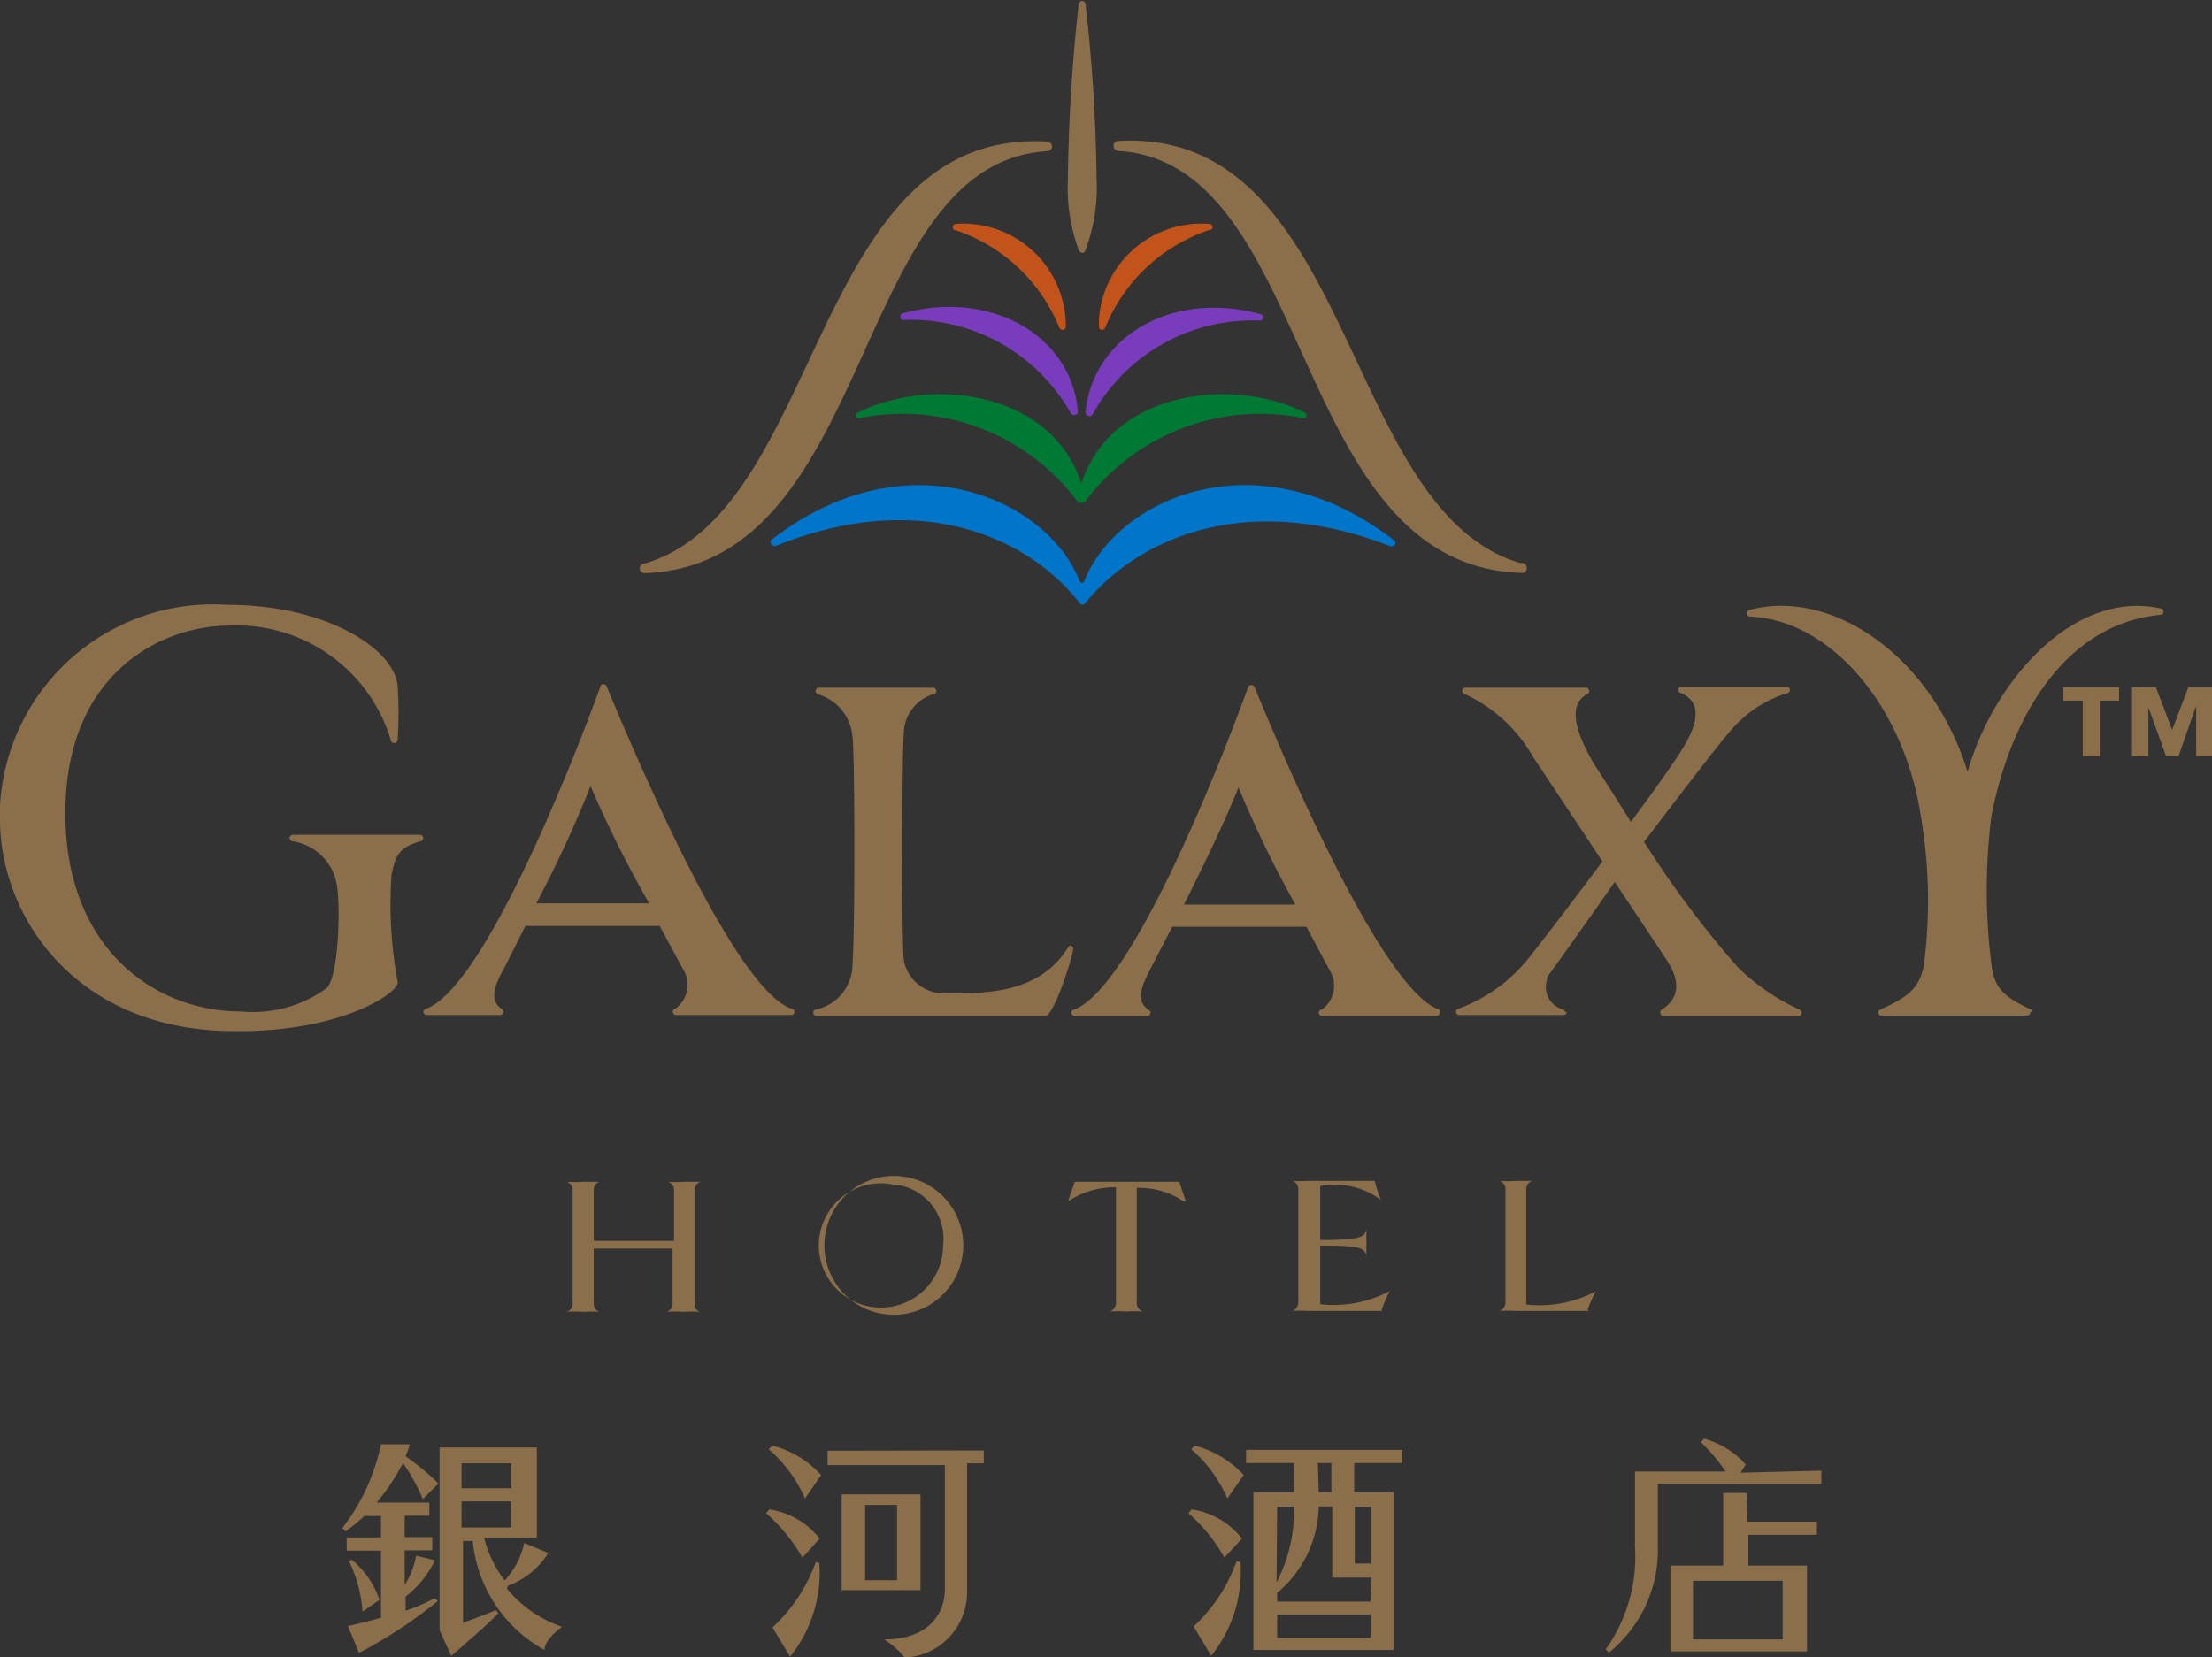 <svg xmlns="http://www.w3.org/2000/svg" viewBox="0 0 75.48 56.55"><rect x="0" y="0" width="75.48" height="56.55" fill="#333333" stroke="none"/><defs><style>.cls-1{fill:#8b6e4a;}.cls-2{fill:#fff;}.cls-3{fill:#783cbd;}.cls-4{fill:#007934;}.cls-5{fill:#0075c9;}.cls-6{fill:#c2531a;}</style></defs><title>资源 6</title><g id="图层_2" data-name="图层 2"><g id="Logos"><path class="cls-1" d="M23.87,44.77a4,4,0,0,0-.56,0,3.5,3.5,0,0,0-.57,0h0a.29.29,0,0,0,.21-.29V42.61H20.26v1.87a.28.28,0,0,0,.2.29h0a4,4,0,0,0-.56,0,3.57,3.57,0,0,0-.57,0h0a.29.29,0,0,0,.21-.29V40.61a.29.29,0,0,0-.21-.28h0a3.66,3.66,0,0,0,.57,0h.56a.28.28,0,0,0-.2.28v1.74H23V40.61a.29.29,0,0,0-.21-.28h0a3.58,3.58,0,0,0,.57,0h.56a.29.29,0,0,0-.22.28v3.87A.29.29,0,0,0,23.87,44.77Z"/><path class="cls-1" d="M30.45,44.87a2.37,2.37,0,1,1,.1,0h-.1m0-4.45a2.12,2.12,0,1,0,1.73,2.09,1.86,1.86,0,0,0-1.61-2.08h-.12"/><path class="cls-1" d="M40.39,41a2.71,2.71,0,0,0-1.6-.46v3.93a.3.3,0,0,0,.21.29h0a4.09,4.09,0,0,0-.56,0,4.16,4.16,0,0,0-.57,0h0a.32.32,0,0,0,.21-.29V40.52a2.82,2.82,0,0,0-1.62.47h0c0-.1.21-.6.21-.66h3.58c0,.06.18.55.21.65Z"/><path class="cls-1" d="M47.15,44.74h-2.5a4.16,4.16,0,0,0-.56,0h0a.3.3,0,0,0,.21-.29V40.58a.28.28,0,0,0-.21-.28h0a4.53,4.53,0,0,0,.56,0h2.26a4.3,4.3,0,0,0,.21.65h0a2.61,2.61,0,0,0-2.07-.47v1.84c1.34,0,1.51-.09,1.58-.36h0a4.11,4.11,0,0,0,0,.45,4.22,4.22,0,0,0,0,.45h0c-.08-.29-.24-.35-1.58-.35h0v2a4.08,4.08,0,0,0,2.37-.45h0a6.12,6.12,0,0,0-.27.63"/><path class="cls-1" d="M54.22,44.74h-2.5a4.09,4.09,0,0,0-.56,0h0a.3.3,0,0,0,.21-.29V40.58a.28.28,0,0,0-.21-.28h0a3.62,3.62,0,0,0,.57,0h.56a.29.29,0,0,0-.21.28v3.94a4.1,4.1,0,0,0,2.37-.45h0a5.58,5.58,0,0,0-.28.63"/><path class="cls-1" d="M26.37,49.32l-.14.14a4.73,4.73,0,0,1,1.24,1.68l.55-.8a3.38,3.38,0,0,0-1.65-1m-.13,2.19-.1.11a5.93,5.93,0,0,1,1.24,1.52l.59-.65a2.69,2.69,0,0,0-1.73-1m2-2V50h4v4.26c0,.78-.53,1.69-2.07,1.69a2.72,2.72,0,0,1,.7.62A2.23,2.23,0,0,0,33,54.32V49.94h.57V49.5ZM31.41,51H28.72v3.27h2.69Zm-.8,2.93H29.52V51.36h1.09Zm-2.77-.63a5.62,5.62,0,0,1-1.48,2.24l.6,1a4.6,4.6,0,0,0,1-3.19Z"/><path class="cls-1" d="M40.78,49.32l-.13.14a4.66,4.66,0,0,1,1.23,1.68l.56-.8a3.45,3.45,0,0,0-1.66-1m-.13,2.19-.1.11a5.7,5.7,0,0,1,1.23,1.52l.6-.65a2.67,2.67,0,0,0-1.73-1m7.2-1.58v-.45H42.52v.45h1.63v1H42.77v5.38h4.78V50.93H46.21v-1Zm-2.88,0h.46v1H45Zm-1.39,1.49h.57A5.17,5.17,0,0,1,43.56,54Zm3.19,4.48H43.58v-.8h3.19Zm0-1.24H43.58v-.3A3.92,3.92,0,0,0,45,51.41h.46v2.43h1.34Zm0-1.3h-.54V51.42h.54Zm-4.57-.09a5.59,5.59,0,0,1-1.47,2.24l.6,1a4.6,4.6,0,0,0,1-3.19Z"/><path class="cls-1" d="M14.42,51.17l.54-.54a8.24,8.24,0,0,0-1.12-.93,3.44,3.44,0,0,0,.14-.41H13a7,7,0,0,1-1.32,2.86l.11.11a5.46,5.46,0,0,0,.64-.52H13v.73H11.83v.45H13v2.29c-.5.14-.94.25-1.13.28l.38.92a15.85,15.85,0,0,0,2.69-1.77l-.1-.1a6.37,6.37,0,0,1-1,.43v-.48a3.42,3.42,0,0,0,1-1.24l-.64-.16a2.79,2.79,0,0,1-.39,1V52.91h.94v-.45h-.94v-.73h.84v-.45H12.85a7,7,0,0,0,.9-1.35,6.33,6.33,0,0,1,.68,1.24M12,53.26h-.1A4.67,4.67,0,0,1,12.37,55l.58-.4a3,3,0,0,0-1-1.41m5.38.93A2.74,2.74,0,0,0,18.71,53l-.82-.34a2.79,2.79,0,0,1-.67,1.28h0a4.07,4.07,0,0,1-.7-1.46h1.8V49.4H15v6.24l.4.87c.33-.28,1.33-1.15,1.61-1.46l-.1-.1c-.33.15-.75.3-1.11.43V52.59h.33a4.78,4.78,0,0,0,2.45,3.72c0-.28.36-.62.6-.79a4.17,4.17,0,0,1-1.88-1.3m-1.55-4.28h1.7v.85h-1.7Zm0,1.3h1.7v.89h-1.7Z"/><path class="cls-1" d="M59.6,50.95h-.8v2.48H57v2.93h4.66V53.43h-2V52.38H62v-.45H59.63Zm1.23,5H57.77v-2h3.06Zm-1.44-5.69.18-.28a2.93,2.93,0,0,0-1.42-.88l-.11.12a5.81,5.81,0,0,1,.84,1H55.79v2.56a5.45,5.45,0,0,1-1,3.51l.11.11a4.49,4.49,0,0,0,1.67-3.63V50.64h5.58v-.45Z"/><path class="cls-2" d="M36.58,14.12"/><path class="cls-3" d="M36.67,14.16a.11.11,0,0,0,.11-.11c-.21-2.61-3-4.19-6-3.35h0a.13.13,0,0,0-.06.1.11.11,0,0,0,.1.12h0a6.26,6.26,0,0,1,5.71,3.17h0a.1.1,0,0,0,.12.07Z"/><path class="cls-3" d="M37.3,14.11h0A6.25,6.25,0,0,1,43,10.94a.11.11,0,0,0,.11-.11h0a.12.12,0,0,0-.07-.1h0c-3-.85-5.75.74-6,3.35a.11.11,0,0,0,.11.11.12.12,0,0,0,.09,0h0Z"/><path class="cls-4" d="M29.28,14.07h0a.11.11,0,0,0,0,.21,7.45,7.45,0,0,1,7.52,2.88H37a7.44,7.44,0,0,1,7.51-2.88.11.11,0,0,0,0-.21h0c-2.55-1.25-6.61-.68-7.61,2.43h0c-1-3.11-5.06-3.68-7.61-2.43Z"/><path class="cls-5" d="M47.44,18.64h.06a.11.11,0,0,0,.07-.2h0C42.92,14.85,38.12,17,37,19.83a.1.1,0,0,1-.08.06.11.11,0,0,1-.08-.06c-1.09-2.79-5.9-5-10.54-1.39h0a.1.1,0,0,0,0,.08.11.11,0,0,0,.11.11h.06c5.16-2.07,8.82-.1,10.41,2H37C38.62,18.56,42.29,16.64,47.44,18.64Z"/><path class="cls-2" d="M36.84,20.64"/><path class="cls-2" d="M37,20.64"/><path class="cls-6" d="M32.62,7.64a.11.11,0,0,0,0,.22,5.81,5.81,0,0,1,3.53,3.33h0a.12.12,0,0,0,.11.07.11.11,0,0,0,.11-.11,3.51,3.51,0,0,0-3.5-3.52Z"/><path class="cls-6" d="M37.6,11.26a.12.12,0,0,0,.11-.07h0a5.83,5.83,0,0,1,3.55-3.34.11.11,0,0,0,.12-.1h0a.12.12,0,0,0-.12-.11,3.51,3.51,0,0,0-3.76,3.24q0,.14,0,.29A.11.11,0,0,0,37.6,11.26Z"/><path class="cls-1" d="M22,19.56c7.9-.27,7-14,13.73-14.4A.17.17,0,0,0,35.9,5h0a.17.17,0,0,0-.17-.17h0C27.66,4.36,28.12,17.44,22,19.23a.17.17,0,0,0-.17.17h0A.17.17,0,0,0,22,19.56Z"/><path class="cls-1" d="M38.15,5.15c6.73.39,5.84,14.13,13.74,14.4a.17.17,0,1,0,0-.33h0C45.75,17.43,46.23,4.35,38.15,4.81A.16.16,0,0,0,38,5h0A.17.17,0,0,0,38.15,5.15Z"/><path class="cls-1" d="M36.83,8.56a.12.12,0,0,0,.1.07.1.1,0,0,0,.1-.07h0a6,6,0,0,0,.39-2.44,58,58,0,0,0-.38-6,.12.12,0,0,0-.23,0h0a59.57,59.57,0,0,0-.37,6,6.11,6.11,0,0,0,.38,2.44Z"/><polygon class="cls-1" points="70.41 23.91 71.07 23.91 71.07 25.8 71.65 25.8 71.65 23.91 72.31 23.91 72.31 23.46 70.41 23.46 70.41 23.91"/><polygon class="cls-1" points="74.67 23.46 74.12 24.91 73.57 23.46 72.75 23.46 72.75 25.8 73.31 25.8 73.31 24.14 73.31 24.14 73.91 25.8 74.34 25.8 74.92 24.14 74.94 24.14 74.94 25.8 75.48 25.8 75.48 23.46 74.67 23.46"/><path class="cls-1" d="M49.1,34.45h0c-1.89-.65-5.15-8.22-6.29-11h0a.12.12,0,0,0-.22,0h0c-1.09,3-4,10.24-5.92,11h0a.11.11,0,0,0,0,.22h2.48a.11.11,0,0,0,.11-.11.1.1,0,0,0-.06-.09h0c-.49-.33-.21-.88.07-1.43L40,31.63h4.58l.79,1.48a1,1,0,0,1-.26,1.34h0a.11.11,0,0,0,0,.22h3.91a.11.11,0,0,0,.11-.11A.1.1,0,0,0,49.1,34.45Zm-8.7-3.58c.77-1.52,1.54-3.16,1.86-4a39,39,0,0,0,1.94,4Z"/><path class="cls-1" d="M14.59,34.64h2.48a.11.11,0,0,0,.06-.2h0c-.49-.33-.21-.88.09-1.43l.71-1.41h4.58l.8,1.48a1,1,0,0,1-.26,1.34h0a.1.1,0,0,0-.09.11h0a.11.11,0,0,0,.11.11H27a.11.11,0,0,0,0-.22h0c-1.89-.65-5.15-8.22-6.3-11h0a.11.11,0,0,0-.11-.07.09.09,0,0,0-.1.07h0c-1.09,3-4,10.24-5.93,11h0a.11.11,0,0,0,0,.22Zm5.56-7.81a40.26,40.26,0,0,0,2,4H18.3A40.74,40.74,0,0,0,20.15,26.83Z"/><path class="cls-1" d="M13.57,33.52a14.69,14.69,0,0,1-.21-3.67c.12-.49.14-.92,1-1.14a.12.12,0,0,0,.08-.11.11.11,0,0,0-.11-.11H10a.12.12,0,0,0-.12.11.13.13,0,0,0,.09.11,1.8,1.8,0,0,1,1.52,1.47c.14.81.06,3.14-.34,3.54a4.27,4.27,0,0,1-2.92.8c-3,0-6-2.2-6-6.76,0-4.85,3.35-6.41,5.58-6.41a5.49,5.49,0,0,1,5.52,3.89.12.12,0,0,0,.24,0,14.19,14.19,0,0,0,0-1.81c-.08-1.25-2.38-2.79-5.83-2.79A7.28,7.28,0,0,0,0,27.48q0,.25,0,.5c0,3.24,2.54,7.21,8,7.21C11.71,35.23,13.64,33.84,13.57,33.52Z"/><path class="cls-1" d="M36.55,32.26a.14.14,0,0,0-.09.05c-1,1.64-2.88,1.59-4.24,1.59a1.38,1.38,0,0,1-1.38-1.14c-.08-.78-.06-6.88,0-7.74a1.43,1.43,0,0,1,1-1.33.11.11,0,0,0,.11-.11h0a.11.11,0,0,0-.11-.11h-3.9a.11.11,0,0,0-.11.11.12.12,0,0,0,.07.11h0a1.64,1.64,0,0,1,1.19,1.46c.08.53.09,6.61,0,7.75a1.58,1.58,0,0,1-1.23,1.55h0a.11.11,0,0,0,0,.22h7.83c.29-.08.87-1.87.93-2.27h0a.11.11,0,0,0-.09-.13Z"/><path class="cls-1" d="M69.28,34.44c-1-.46-1.24-.79-1.33-1.56a20.12,20.12,0,0,1,0-5c.59-3.16,2.39-6.6,5.8-6.9h0a.11.11,0,0,0,0-.21c-3-.68-5.74,2.5-6.61,5.57-1.24-4-4.67-6.28-7.46-5.52a.12.12,0,0,0,0,.22c2.81.1,5.31,3.09,5.87,6.85a17,17,0,0,1,.11,4.95c-.12.91-.61,1.21-1.49,1.61h0a.11.11,0,0,0,0,.21h5a.11.11,0,0,0,.11-.11C69.4,34.47,69.28,34.44,69.28,34.44Z"/><path class="cls-1" d="M53.41,34.55a.13.13,0,0,0-.11-.11.79.79,0,0,1-.51-1l0-.09C53,33.07,54,31.67,55.1,30.1c.92,1.38,1.73,2.59,1.83,2.76.62,1,0,1.44-.2,1.58a.13.13,0,0,0-.08.11.12.12,0,0,0,.12.12H61.4a.12.12,0,0,0,.08-.11.13.13,0,0,0-.09-.11A7.42,7.42,0,0,1,59.29,33a34.28,34.28,0,0,1-3.19-4.27C57.34,27.1,58.55,25.52,59,25a4.13,4.13,0,0,1,2-1.35h0a.11.11,0,0,0,0-.21H57.35a.11.11,0,0,0,0,.21h0c.41.17.9.61,0,2-.28.44-.89,1.31-1.7,2.4-.62-1-1.11-1.75-1.27-2-.66-1.14-.86-2-.24-2.35a.13.13,0,0,0,.09-.11.12.12,0,0,0-.12-.12H50a.12.12,0,0,0-.11.11.13.13,0,0,0,.08.1h0a5.17,5.17,0,0,1,2.33,2.13l2.38,3.59c-.75,1-1.59,2.12-2.44,3.2a5.48,5.48,0,0,1-2.49,1.83h0a.11.11,0,0,0-.07.09.12.12,0,0,0,.1.12h3.58a.11.11,0,0,0,.1-.12Z"/></g></g></svg>